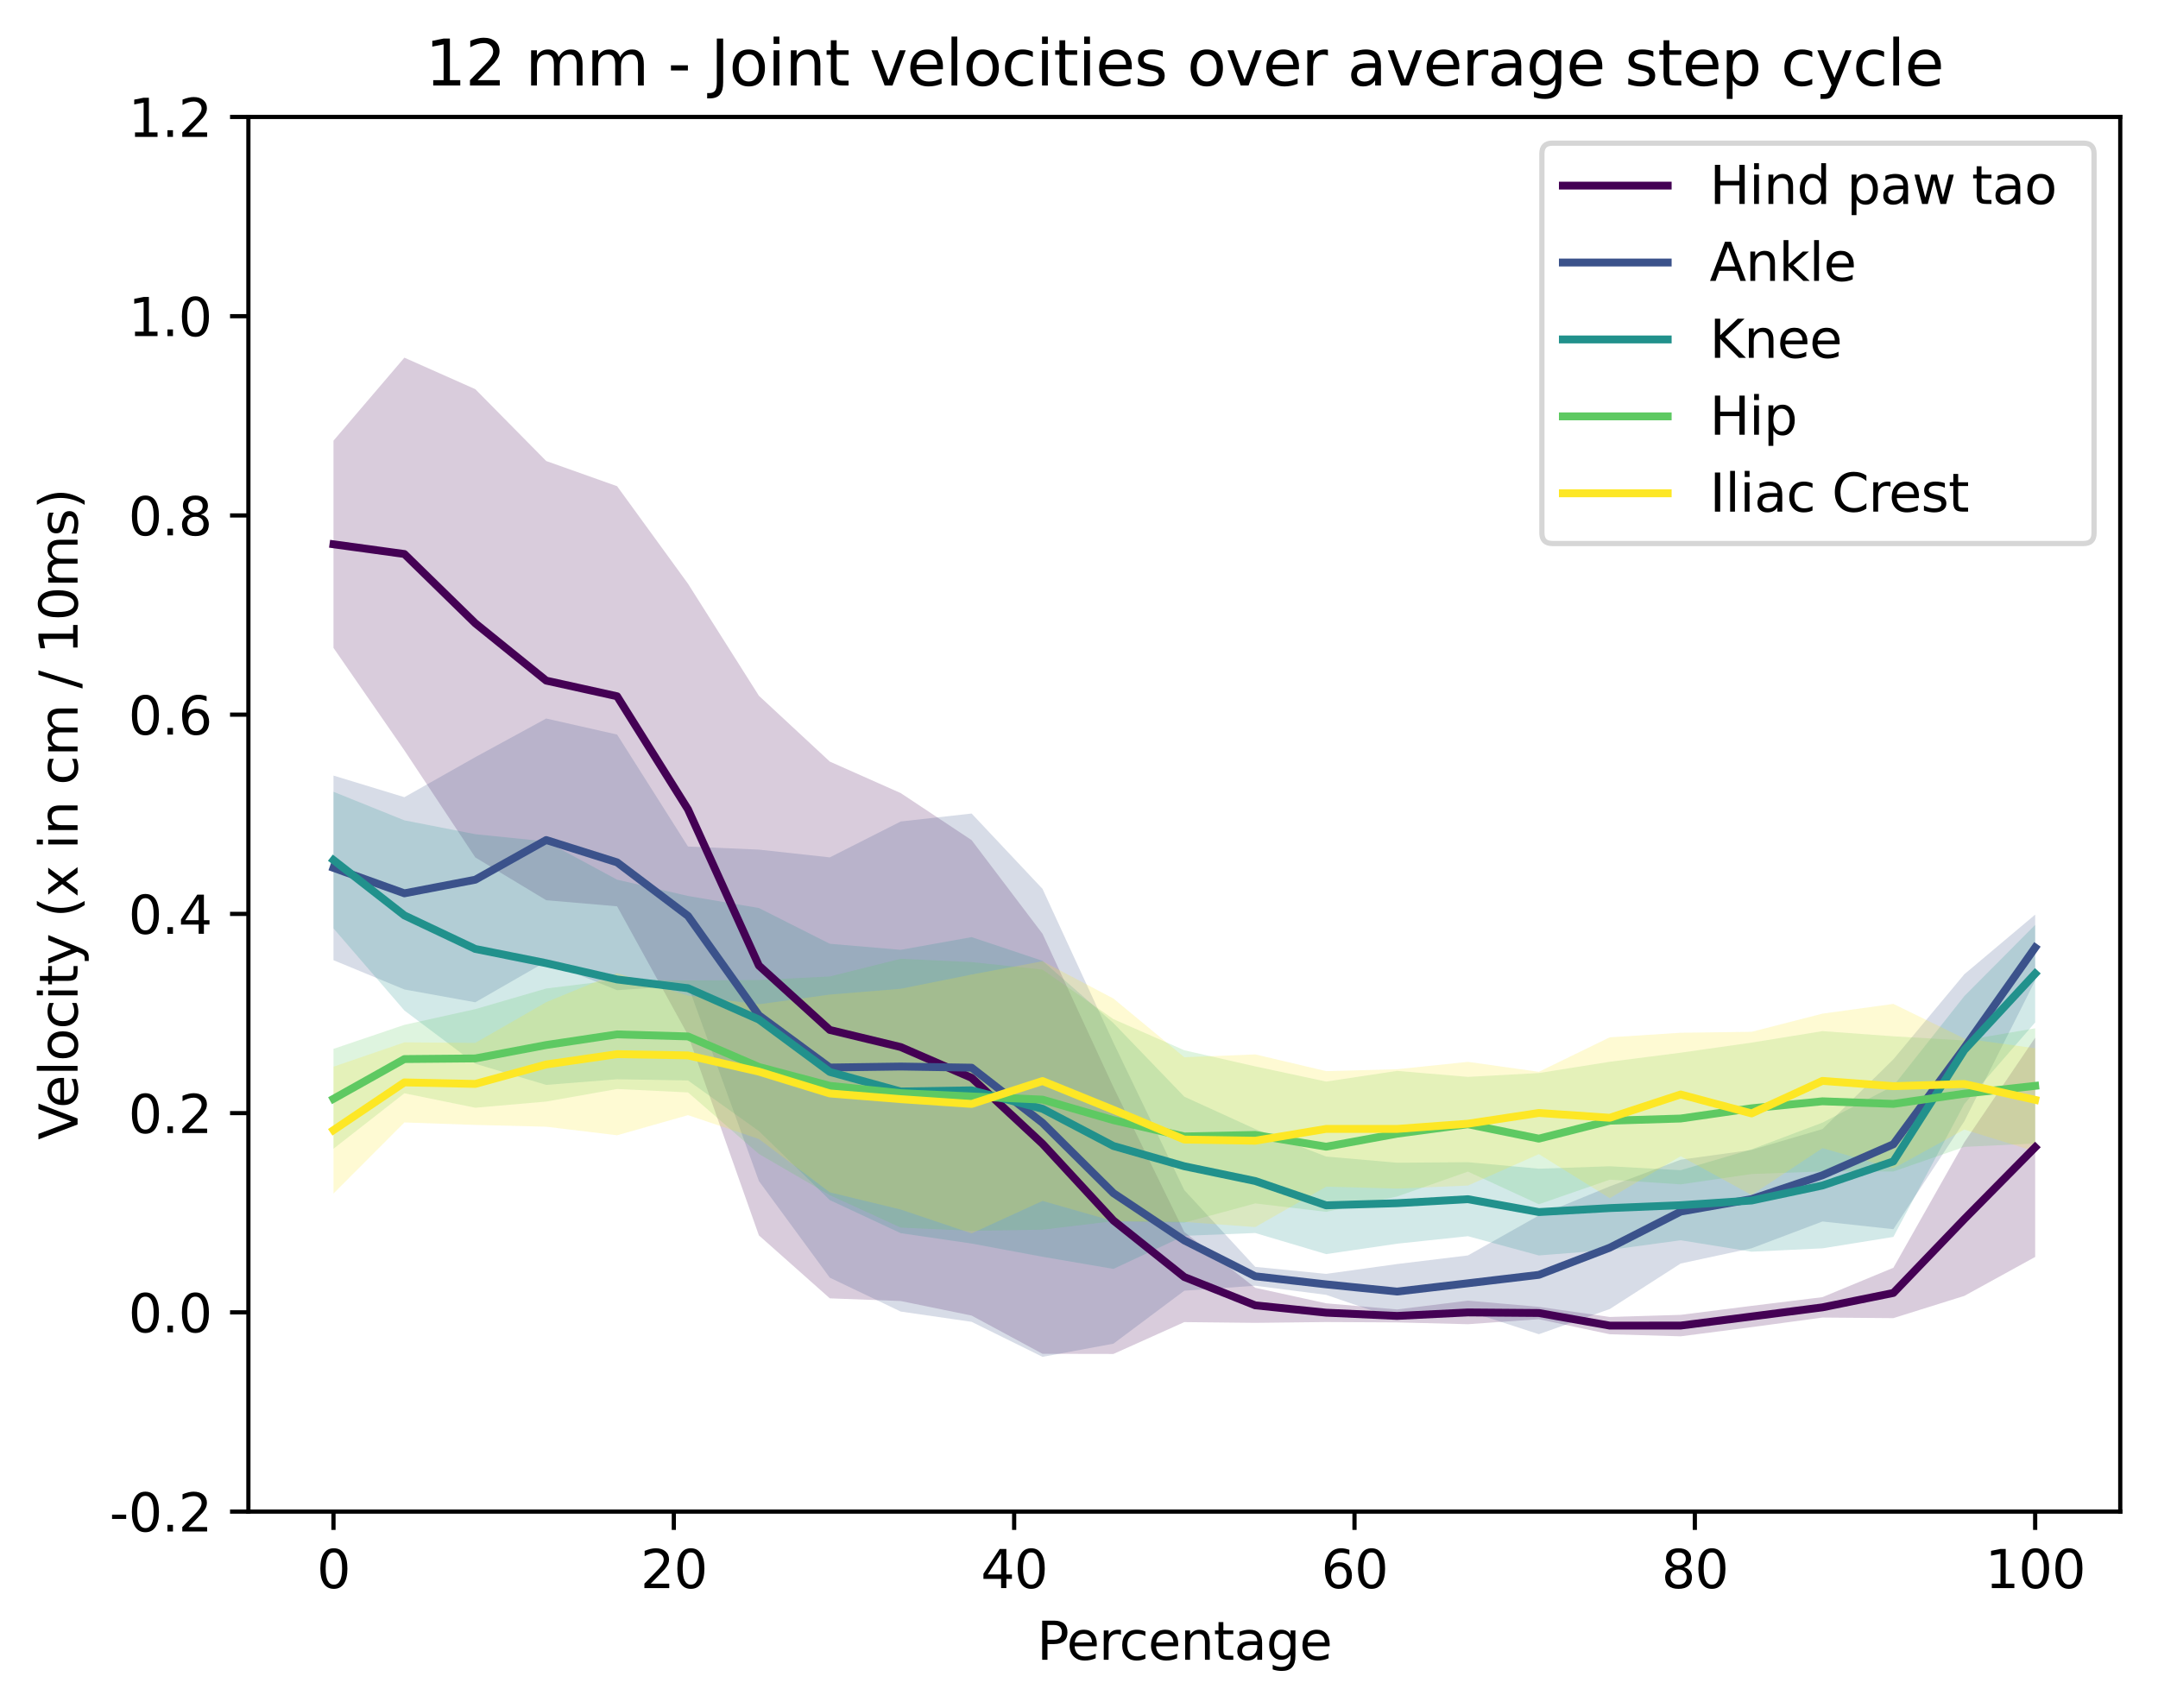 <?xml version="1.0" encoding="utf-8" standalone="no"?>
<!DOCTYPE svg PUBLIC "-//W3C//DTD SVG 1.1//EN"
  "http://www.w3.org/Graphics/SVG/1.1/DTD/svg11.dtd">
<svg xmlns:xlink="http://www.w3.org/1999/xlink" width="411.709pt" height="325.986pt" viewBox="0 0 411.709 325.986" xmlns="http://www.w3.org/2000/svg" version="1.1">
 <defs>
  <style type="text/css">*{stroke-linejoin: round; stroke-linecap: butt}</style>
 </defs>
 <g id="figure_1">
  <g id="patch_1">
   <path d="M 0 325.986 
L 411.709 325.986 
L 411.709 0 
L 0 0 
z
" style="fill: #ffffff"/>
  </g>
  <g id="axes_1">
   <g id="patch_2">
    <path d="M 47.389 288.43 
L 404.509 288.43 
L 404.509 22.318 
L 47.389 22.318 
z
" style="fill: #ffffff"/>
   </g>
   <g id="PolyCollection_1">
    <path d="M 63.622 84.089 
L 63.622 123.621 
L 77.149 143.18 
L 90.676 163.606 
L 104.204 171.773 
L 117.731 172.938 
L 131.258 197.5 
L 144.785 235.729 
L 158.313 247.738 
L 171.84 248.252 
L 185.367 251.027 
L 198.895 258.326 
L 212.422 258.352 
L 225.949 252.274 
L 239.476 252.42 
L 253.004 252.263 
L 266.531 252.332 
L 280.058 252.678 
L 293.585 251.721 
L 307.113 254.594 
L 320.64 254.986 
L 334.167 253.238 
L 347.695 251.408 
L 361.222 251.517 
L 374.749 247.279 
L 388.276 239.841 
L 388.276 197.996 
L 388.276 197.996 
L 374.749 217.981 
L 361.222 241.906 
L 347.695 247.511 
L 334.167 249.177 
L 320.64 250.89 
L 307.113 251.296 
L 293.585 249.357 
L 280.058 248.181 
L 266.531 249.86 
L 253.004 248.689 
L 239.476 245.728 
L 225.949 235.083 
L 212.422 207.432 
L 198.895 178.176 
L 185.367 160.308 
L 171.84 151.331 
L 158.313 145.319 
L 144.785 132.759 
L 131.258 111.384 
L 117.731 92.775 
L 104.204 87.964 
L 90.676 74.256 
L 77.149 68.249 
L 63.622 84.089 
z
" clip-path="url(#pa28a6e495e)" style="fill: #440154; fill-opacity: 0.2"/>
   </g>
   <g id="PolyCollection_2">
    <path d="M 63.622 147.988 
L 63.622 183.216 
L 77.149 188.803 
L 90.676 191.249 
L 104.204 183.477 
L 117.731 188.945 
L 131.258 188.012 
L 144.785 225.36 
L 158.313 243.797 
L 171.84 250.262 
L 185.367 252.224 
L 198.895 258.901 
L 212.422 256.391 
L 225.949 246.28 
L 239.476 245.334 
L 253.004 247.075 
L 266.531 251.702 
L 280.058 250.181 
L 293.585 254.586 
L 307.113 249.781 
L 320.64 241.095 
L 334.167 238.186 
L 347.695 233.076 
L 361.222 234.548 
L 374.749 213.974 
L 388.276 187.101 
L 388.276 174.521 
L 388.276 174.521 
L 374.749 185.909 
L 361.222 202.131 
L 347.695 215.437 
L 334.167 219.421 
L 320.64 221.283 
L 307.113 226.369 
L 293.585 231.929 
L 280.058 239.551 
L 266.531 241.196 
L 253.004 243.073 
L 239.476 241.732 
L 225.949 227.096 
L 212.422 198.95 
L 198.895 169.608 
L 185.367 155.232 
L 171.84 156.751 
L 158.313 163.6 
L 144.785 162.118 
L 131.258 161.528 
L 117.731 140.162 
L 104.204 137.104 
L 90.676 144.476 
L 77.149 152.114 
L 63.622 147.988 
z
" clip-path="url(#pa28a6e495e)" style="fill: #3b528b; fill-opacity: 0.2"/>
   </g>
   <g id="PolyCollection_3">
    <path d="M 63.622 151.082 
L 63.622 177.148 
L 77.149 192.816 
L 90.676 202.973 
L 104.204 207.014 
L 117.731 205.934 
L 131.258 206.165 
L 144.785 215.826 
L 158.313 229 
L 171.84 235.304 
L 185.367 237.288 
L 198.895 239.809 
L 212.422 242.127 
L 225.949 235.813 
L 239.476 235.274 
L 253.004 239.3 
L 266.531 237.314 
L 280.058 235.883 
L 293.585 239.556 
L 307.113 238.498 
L 320.64 236.657 
L 334.167 238.841 
L 347.695 238.199 
L 361.222 236.019 
L 374.749 210.661 
L 388.276 195.095 
L 388.276 176.477 
L 388.276 176.477 
L 374.749 190.081 
L 361.222 207.209 
L 347.695 214.214 
L 334.167 219.312 
L 320.64 223.288 
L 307.113 222.539 
L 293.585 223.005 
L 280.058 221.761 
L 266.531 221.863 
L 253.004 220.685 
L 239.476 215.434 
L 225.949 209.264 
L 212.422 195.212 
L 198.895 183.339 
L 185.367 178.813 
L 171.84 181.239 
L 158.313 180.083 
L 144.785 173.261 
L 131.258 170.961 
L 117.731 167.85 
L 104.204 160.559 
L 90.676 159.176 
L 77.149 156.533 
L 63.622 151.082 
z
" clip-path="url(#pa28a6e495e)" style="fill: #21918c; fill-opacity: 0.2"/>
   </g>
   <g id="PolyCollection_4">
    <path d="M 63.622 200.136 
L 63.622 219.195 
L 77.149 208.613 
L 90.676 211.371 
L 104.204 210.191 
L 117.731 207.795 
L 131.258 208.448 
L 144.785 220.191 
L 158.313 228.053 
L 171.84 234.243 
L 185.367 234.857 
L 198.895 234.641 
L 212.422 233.017 
L 225.949 233.291 
L 239.476 229.63 
L 253.004 231.233 
L 266.531 228.312 
L 280.058 223.558 
L 293.585 229.788 
L 307.113 225.098 
L 320.64 225.996 
L 334.167 224.021 
L 347.695 223.529 
L 361.222 223.537 
L 374.749 218.843 
L 388.276 218.179 
L 388.276 196.21 
L 388.276 196.21 
L 374.749 198.532 
L 361.222 197.74 
L 347.695 196.754 
L 334.167 198.942 
L 320.64 200.867 
L 307.113 202.598 
L 293.585 204.749 
L 280.058 205.484 
L 266.531 204.339 
L 253.004 206.379 
L 239.476 203.482 
L 225.949 200.406 
L 212.422 194.463 
L 198.895 185.009 
L 185.367 183.58 
L 171.84 182.95 
L 158.313 186.324 
L 144.785 186.994 
L 131.258 187.084 
L 117.731 186.951 
L 104.204 188.618 
L 90.676 192.556 
L 77.149 195.554 
L 63.622 200.136 
z
" clip-path="url(#pa28a6e495e)" style="fill: #5ec962; fill-opacity: 0.2"/>
   </g>
   <g id="PolyCollection_5">
    <path d="M 63.622 203.541 
L 63.622 227.743 
L 77.149 214.179 
L 90.676 214.65 
L 104.204 214.993 
L 117.731 216.627 
L 131.258 212.786 
L 144.785 217.332 
L 158.313 227.511 
L 171.84 230.794 
L 185.367 235.344 
L 198.895 229.148 
L 212.422 233.016 
L 225.949 233.16 
L 239.476 234.141 
L 253.004 226.437 
L 266.531 226.797 
L 280.058 226.218 
L 293.585 220.221 
L 307.113 228.637 
L 320.64 220.617 
L 334.167 228.027 
L 347.695 219.079 
L 361.222 222.949 
L 374.749 215.531 
L 388.276 219.709 
L 388.276 200.023 
L 388.276 200.023 
L 374.749 198.156 
L 361.222 191.558 
L 347.695 193.414 
L 334.167 196.883 
L 320.64 197.063 
L 307.113 197.932 
L 293.585 204.515 
L 280.058 202.616 
L 266.531 204.023 
L 253.004 204.382 
L 239.476 201.192 
L 225.949 201.735 
L 212.422 190.535 
L 198.895 183.415 
L 185.367 185.952 
L 171.84 188.67 
L 158.313 189.78 
L 144.785 191.634 
L 131.258 189.984 
L 117.731 185.669 
L 104.204 191.228 
L 90.676 199 
L 77.149 198.896 
L 63.622 203.541 
z
" clip-path="url(#pa28a6e495e)" style="fill: #fde725; fill-opacity: 0.2"/>
   </g>
   <g id="matplotlib.axis_1">
    <g id="xtick_1">
     <g id="line2d_1">
      <defs>
       <path id="mfeb84e5a13" d="M 0 0 
L 0 3.5 
" style="stroke: #000000; stroke-width: 0.8"/>
      </defs>
      <g>
       <use xlink:href="#mfeb84e5a13" x="63.622" y="288.43" style="stroke: #000000; stroke-width: 0.8"/>
      </g>
     </g>
     <g id="text_1">
      <!-- 0 -->
      <g transform="translate(60.441 303.029) scale(0.1 -0.1)">
       <defs>
        <path id="DejaVuSans-30" d="M 2034 4250 
Q 1547 4250 1301 3770 
Q 1056 3291 1056 2328 
Q 1056 1369 1301 889 
Q 1547 409 2034 409 
Q 2525 409 2770 889 
Q 3016 1369 3016 2328 
Q 3016 3291 2770 3770 
Q 2525 4250 2034 4250 
z
M 2034 4750 
Q 2819 4750 3233 4129 
Q 3647 3509 3647 2328 
Q 3647 1150 3233 529 
Q 2819 -91 2034 -91 
Q 1250 -91 836 529 
Q 422 1150 422 2328 
Q 422 3509 836 4129 
Q 1250 4750 2034 4750 
z
" transform="scale(0.016)"/>
       </defs>
       <use xlink:href="#DejaVuSans-30"/>
      </g>
     </g>
    </g>
    <g id="xtick_2">
     <g id="line2d_2">
      <g>
       <use xlink:href="#mfeb84e5a13" x="128.553" y="288.43" style="stroke: #000000; stroke-width: 0.8"/>
      </g>
     </g>
     <g id="text_2">
      <!-- 20 -->
      <g transform="translate(122.19 303.029) scale(0.1 -0.1)">
       <defs>
        <path id="DejaVuSans-32" d="M 1228 531 
L 3431 531 
L 3431 0 
L 469 0 
L 469 531 
Q 828 903 1448 1529 
Q 2069 2156 2228 2338 
Q 2531 2678 2651 2914 
Q 2772 3150 2772 3378 
Q 2772 3750 2511 3984 
Q 2250 4219 1831 4219 
Q 1534 4219 1204 4116 
Q 875 4013 500 3803 
L 500 4441 
Q 881 4594 1212 4672 
Q 1544 4750 1819 4750 
Q 2544 4750 2975 4387 
Q 3406 4025 3406 3419 
Q 3406 3131 3298 2873 
Q 3191 2616 2906 2266 
Q 2828 2175 2409 1742 
Q 1991 1309 1228 531 
z
" transform="scale(0.016)"/>
       </defs>
       <use xlink:href="#DejaVuSans-32"/>
       <use xlink:href="#DejaVuSans-30" x="63.623"/>
      </g>
     </g>
    </g>
    <g id="xtick_3">
     <g id="line2d_3">
      <g>
       <use xlink:href="#mfeb84e5a13" x="193.484" y="288.43" style="stroke: #000000; stroke-width: 0.8"/>
      </g>
     </g>
     <g id="text_3">
      <!-- 40 -->
      <g transform="translate(187.121 303.029) scale(0.1 -0.1)">
       <defs>
        <path id="DejaVuSans-34" d="M 2419 4116 
L 825 1625 
L 2419 1625 
L 2419 4116 
z
M 2253 4666 
L 3047 4666 
L 3047 1625 
L 3713 1625 
L 3713 1100 
L 3047 1100 
L 3047 0 
L 2419 0 
L 2419 1100 
L 313 1100 
L 313 1709 
L 2253 4666 
z
" transform="scale(0.016)"/>
       </defs>
       <use xlink:href="#DejaVuSans-34"/>
       <use xlink:href="#DejaVuSans-30" x="63.623"/>
      </g>
     </g>
    </g>
    <g id="xtick_4">
     <g id="line2d_4">
      <g>
       <use xlink:href="#mfeb84e5a13" x="258.415" y="288.43" style="stroke: #000000; stroke-width: 0.8"/>
      </g>
     </g>
     <g id="text_4">
      <!-- 60 -->
      <g transform="translate(252.052 303.029) scale(0.1 -0.1)">
       <defs>
        <path id="DejaVuSans-36" d="M 2113 2584 
Q 1688 2584 1439 2293 
Q 1191 2003 1191 1497 
Q 1191 994 1439 701 
Q 1688 409 2113 409 
Q 2538 409 2786 701 
Q 3034 994 3034 1497 
Q 3034 2003 2786 2293 
Q 2538 2584 2113 2584 
z
M 3366 4563 
L 3366 3988 
Q 3128 4100 2886 4159 
Q 2644 4219 2406 4219 
Q 1781 4219 1451 3797 
Q 1122 3375 1075 2522 
Q 1259 2794 1537 2939 
Q 1816 3084 2150 3084 
Q 2853 3084 3261 2657 
Q 3669 2231 3669 1497 
Q 3669 778 3244 343 
Q 2819 -91 2113 -91 
Q 1303 -91 875 529 
Q 447 1150 447 2328 
Q 447 3434 972 4092 
Q 1497 4750 2381 4750 
Q 2619 4750 2861 4703 
Q 3103 4656 3366 4563 
z
" transform="scale(0.016)"/>
       </defs>
       <use xlink:href="#DejaVuSans-36"/>
       <use xlink:href="#DejaVuSans-30" x="63.623"/>
      </g>
     </g>
    </g>
    <g id="xtick_5">
     <g id="line2d_5">
      <g>
       <use xlink:href="#mfeb84e5a13" x="323.345" y="288.43" style="stroke: #000000; stroke-width: 0.8"/>
      </g>
     </g>
     <g id="text_5">
      <!-- 80 -->
      <g transform="translate(316.983 303.029) scale(0.1 -0.1)">
       <defs>
        <path id="DejaVuSans-38" d="M 2034 2216 
Q 1584 2216 1326 1975 
Q 1069 1734 1069 1313 
Q 1069 891 1326 650 
Q 1584 409 2034 409 
Q 2484 409 2743 651 
Q 3003 894 3003 1313 
Q 3003 1734 2745 1975 
Q 2488 2216 2034 2216 
z
M 1403 2484 
Q 997 2584 770 2862 
Q 544 3141 544 3541 
Q 544 4100 942 4425 
Q 1341 4750 2034 4750 
Q 2731 4750 3128 4425 
Q 3525 4100 3525 3541 
Q 3525 3141 3298 2862 
Q 3072 2584 2669 2484 
Q 3125 2378 3379 2068 
Q 3634 1759 3634 1313 
Q 3634 634 3220 271 
Q 2806 -91 2034 -91 
Q 1263 -91 848 271 
Q 434 634 434 1313 
Q 434 1759 690 2068 
Q 947 2378 1403 2484 
z
M 1172 3481 
Q 1172 3119 1398 2916 
Q 1625 2713 2034 2713 
Q 2441 2713 2670 2916 
Q 2900 3119 2900 3481 
Q 2900 3844 2670 4047 
Q 2441 4250 2034 4250 
Q 1625 4250 1398 4047 
Q 1172 3844 1172 3481 
z
" transform="scale(0.016)"/>
       </defs>
       <use xlink:href="#DejaVuSans-38"/>
       <use xlink:href="#DejaVuSans-30" x="63.623"/>
      </g>
     </g>
    </g>
    <g id="xtick_6">
     <g id="line2d_6">
      <g>
       <use xlink:href="#mfeb84e5a13" x="388.276" y="288.43" style="stroke: #000000; stroke-width: 0.8"/>
      </g>
     </g>
     <g id="text_6">
      <!-- 100 -->
      <g transform="translate(378.733 303.029) scale(0.1 -0.1)">
       <defs>
        <path id="DejaVuSans-31" d="M 794 531 
L 1825 531 
L 1825 4091 
L 703 3866 
L 703 4441 
L 1819 4666 
L 2450 4666 
L 2450 531 
L 3481 531 
L 3481 0 
L 794 0 
L 794 531 
z
" transform="scale(0.016)"/>
       </defs>
       <use xlink:href="#DejaVuSans-31"/>
       <use xlink:href="#DejaVuSans-30" x="63.623"/>
       <use xlink:href="#DejaVuSans-30" x="127.246"/>
      </g>
     </g>
    </g>
    <g id="text_7">
     <!-- Percentage -->
     <g transform="translate(197.826 316.707) scale(0.1 -0.1)">
      <defs>
       <path id="DejaVuSans-50" d="M 1259 4147 
L 1259 2394 
L 2053 2394 
Q 2494 2394 2734 2622 
Q 2975 2850 2975 3272 
Q 2975 3691 2734 3919 
Q 2494 4147 2053 4147 
L 1259 4147 
z
M 628 4666 
L 2053 4666 
Q 2838 4666 3239 4311 
Q 3641 3956 3641 3272 
Q 3641 2581 3239 2228 
Q 2838 1875 2053 1875 
L 1259 1875 
L 1259 0 
L 628 0 
L 628 4666 
z
" transform="scale(0.016)"/>
       <path id="DejaVuSans-65" d="M 3597 1894 
L 3597 1613 
L 953 1613 
Q 991 1019 1311 708 
Q 1631 397 2203 397 
Q 2534 397 2845 478 
Q 3156 559 3463 722 
L 3463 178 
Q 3153 47 2828 -22 
Q 2503 -91 2169 -91 
Q 1331 -91 842 396 
Q 353 884 353 1716 
Q 353 2575 817 3079 
Q 1281 3584 2069 3584 
Q 2775 3584 3186 3129 
Q 3597 2675 3597 1894 
z
M 3022 2063 
Q 3016 2534 2758 2815 
Q 2500 3097 2075 3097 
Q 1594 3097 1305 2825 
Q 1016 2553 972 2059 
L 3022 2063 
z
" transform="scale(0.016)"/>
       <path id="DejaVuSans-72" d="M 2631 2963 
Q 2534 3019 2420 3045 
Q 2306 3072 2169 3072 
Q 1681 3072 1420 2755 
Q 1159 2438 1159 1844 
L 1159 0 
L 581 0 
L 581 3500 
L 1159 3500 
L 1159 2956 
Q 1341 3275 1631 3429 
Q 1922 3584 2338 3584 
Q 2397 3584 2469 3576 
Q 2541 3569 2628 3553 
L 2631 2963 
z
" transform="scale(0.016)"/>
       <path id="DejaVuSans-63" d="M 3122 3366 
L 3122 2828 
Q 2878 2963 2633 3030 
Q 2388 3097 2138 3097 
Q 1578 3097 1268 2742 
Q 959 2388 959 1747 
Q 959 1106 1268 751 
Q 1578 397 2138 397 
Q 2388 397 2633 464 
Q 2878 531 3122 666 
L 3122 134 
Q 2881 22 2623 -34 
Q 2366 -91 2075 -91 
Q 1284 -91 818 406 
Q 353 903 353 1747 
Q 353 2603 823 3093 
Q 1294 3584 2113 3584 
Q 2378 3584 2631 3529 
Q 2884 3475 3122 3366 
z
" transform="scale(0.016)"/>
       <path id="DejaVuSans-6e" d="M 3513 2113 
L 3513 0 
L 2938 0 
L 2938 2094 
Q 2938 2591 2744 2837 
Q 2550 3084 2163 3084 
Q 1697 3084 1428 2787 
Q 1159 2491 1159 1978 
L 1159 0 
L 581 0 
L 581 3500 
L 1159 3500 
L 1159 2956 
Q 1366 3272 1645 3428 
Q 1925 3584 2291 3584 
Q 2894 3584 3203 3211 
Q 3513 2838 3513 2113 
z
" transform="scale(0.016)"/>
       <path id="DejaVuSans-74" d="M 1172 4494 
L 1172 3500 
L 2356 3500 
L 2356 3053 
L 1172 3053 
L 1172 1153 
Q 1172 725 1289 603 
Q 1406 481 1766 481 
L 2356 481 
L 2356 0 
L 1766 0 
Q 1100 0 847 248 
Q 594 497 594 1153 
L 594 3053 
L 172 3053 
L 172 3500 
L 594 3500 
L 594 4494 
L 1172 4494 
z
" transform="scale(0.016)"/>
       <path id="DejaVuSans-61" d="M 2194 1759 
Q 1497 1759 1228 1600 
Q 959 1441 959 1056 
Q 959 750 1161 570 
Q 1363 391 1709 391 
Q 2188 391 2477 730 
Q 2766 1069 2766 1631 
L 2766 1759 
L 2194 1759 
z
M 3341 1997 
L 3341 0 
L 2766 0 
L 2766 531 
Q 2569 213 2275 61 
Q 1981 -91 1556 -91 
Q 1019 -91 701 211 
Q 384 513 384 1019 
Q 384 1609 779 1909 
Q 1175 2209 1959 2209 
L 2766 2209 
L 2766 2266 
Q 2766 2663 2505 2880 
Q 2244 3097 1772 3097 
Q 1472 3097 1187 3025 
Q 903 2953 641 2809 
L 641 3341 
Q 956 3463 1253 3523 
Q 1550 3584 1831 3584 
Q 2591 3584 2966 3190 
Q 3341 2797 3341 1997 
z
" transform="scale(0.016)"/>
       <path id="DejaVuSans-67" d="M 2906 1791 
Q 2906 2416 2648 2759 
Q 2391 3103 1925 3103 
Q 1463 3103 1205 2759 
Q 947 2416 947 1791 
Q 947 1169 1205 825 
Q 1463 481 1925 481 
Q 2391 481 2648 825 
Q 2906 1169 2906 1791 
z
M 3481 434 
Q 3481 -459 3084 -895 
Q 2688 -1331 1869 -1331 
Q 1566 -1331 1297 -1286 
Q 1028 -1241 775 -1147 
L 775 -588 
Q 1028 -725 1275 -790 
Q 1522 -856 1778 -856 
Q 2344 -856 2625 -561 
Q 2906 -266 2906 331 
L 2906 616 
Q 2728 306 2450 153 
Q 2172 0 1784 0 
Q 1141 0 747 490 
Q 353 981 353 1791 
Q 353 2603 747 3093 
Q 1141 3584 1784 3584 
Q 2172 3584 2450 3431 
Q 2728 3278 2906 2969 
L 2906 3500 
L 3481 3500 
L 3481 434 
z
" transform="scale(0.016)"/>
      </defs>
      <use xlink:href="#DejaVuSans-50"/>
      <use xlink:href="#DejaVuSans-65" x="56.678"/>
      <use xlink:href="#DejaVuSans-72" x="118.201"/>
      <use xlink:href="#DejaVuSans-63" x="157.064"/>
      <use xlink:href="#DejaVuSans-65" x="212.045"/>
      <use xlink:href="#DejaVuSans-6e" x="273.568"/>
      <use xlink:href="#DejaVuSans-74" x="336.947"/>
      <use xlink:href="#DejaVuSans-61" x="376.156"/>
      <use xlink:href="#DejaVuSans-67" x="437.436"/>
      <use xlink:href="#DejaVuSans-65" x="500.912"/>
     </g>
    </g>
   </g>
   <g id="matplotlib.axis_2">
    <g id="ytick_1">
     <g id="line2d_7">
      <defs>
       <path id="me18f46cf58" d="M 0 0 
L -3.5 0 
" style="stroke: #000000; stroke-width: 0.8"/>
      </defs>
      <g>
       <use xlink:href="#me18f46cf58" x="47.389" y="288.43" style="stroke: #000000; stroke-width: 0.8"/>
      </g>
     </g>
     <g id="text_8">
      <!-- -0.2 -->
      <g transform="translate(20.878 292.229) scale(0.1 -0.1)">
       <defs>
        <path id="DejaVuSans-2d" d="M 313 2009 
L 1997 2009 
L 1997 1497 
L 313 1497 
L 313 2009 
z
" transform="scale(0.016)"/>
        <path id="DejaVuSans-2e" d="M 684 794 
L 1344 794 
L 1344 0 
L 684 0 
L 684 794 
z
" transform="scale(0.016)"/>
       </defs>
       <use xlink:href="#DejaVuSans-2d"/>
       <use xlink:href="#DejaVuSans-30" x="36.084"/>
       <use xlink:href="#DejaVuSans-2e" x="99.707"/>
       <use xlink:href="#DejaVuSans-32" x="131.494"/>
      </g>
     </g>
    </g>
    <g id="ytick_2">
     <g id="line2d_8">
      <g>
       <use xlink:href="#me18f46cf58" x="47.389" y="250.414" style="stroke: #000000; stroke-width: 0.8"/>
      </g>
     </g>
     <g id="text_9">
      <!-- 0.0 -->
      <g transform="translate(24.486 254.213) scale(0.1 -0.1)">
       <use xlink:href="#DejaVuSans-30"/>
       <use xlink:href="#DejaVuSans-2e" x="63.623"/>
       <use xlink:href="#DejaVuSans-30" x="95.41"/>
      </g>
     </g>
    </g>
    <g id="ytick_3">
     <g id="line2d_9">
      <g>
       <use xlink:href="#me18f46cf58" x="47.389" y="212.398" style="stroke: #000000; stroke-width: 0.8"/>
      </g>
     </g>
     <g id="text_10">
      <!-- 0.2 -->
      <g transform="translate(24.486 216.197) scale(0.1 -0.1)">
       <use xlink:href="#DejaVuSans-30"/>
       <use xlink:href="#DejaVuSans-2e" x="63.623"/>
       <use xlink:href="#DejaVuSans-32" x="95.41"/>
      </g>
     </g>
    </g>
    <g id="ytick_4">
     <g id="line2d_10">
      <g>
       <use xlink:href="#me18f46cf58" x="47.389" y="174.382" style="stroke: #000000; stroke-width: 0.8"/>
      </g>
     </g>
     <g id="text_11">
      <!-- 0.4 -->
      <g transform="translate(24.486 178.181) scale(0.1 -0.1)">
       <use xlink:href="#DejaVuSans-30"/>
       <use xlink:href="#DejaVuSans-2e" x="63.623"/>
       <use xlink:href="#DejaVuSans-34" x="95.41"/>
      </g>
     </g>
    </g>
    <g id="ytick_5">
     <g id="line2d_11">
      <g>
       <use xlink:href="#me18f46cf58" x="47.389" y="136.366" style="stroke: #000000; stroke-width: 0.8"/>
      </g>
     </g>
     <g id="text_12">
      <!-- 0.6 -->
      <g transform="translate(24.486 140.165) scale(0.1 -0.1)">
       <use xlink:href="#DejaVuSans-30"/>
       <use xlink:href="#DejaVuSans-2e" x="63.623"/>
       <use xlink:href="#DejaVuSans-36" x="95.41"/>
      </g>
     </g>
    </g>
    <g id="ytick_6">
     <g id="line2d_12">
      <g>
       <use xlink:href="#me18f46cf58" x="47.389" y="98.35" style="stroke: #000000; stroke-width: 0.8"/>
      </g>
     </g>
     <g id="text_13">
      <!-- 0.8 -->
      <g transform="translate(24.486 102.149) scale(0.1 -0.1)">
       <use xlink:href="#DejaVuSans-30"/>
       <use xlink:href="#DejaVuSans-2e" x="63.623"/>
       <use xlink:href="#DejaVuSans-38" x="95.41"/>
      </g>
     </g>
    </g>
    <g id="ytick_7">
     <g id="line2d_13">
      <g>
       <use xlink:href="#me18f46cf58" x="47.389" y="60.334" style="stroke: #000000; stroke-width: 0.8"/>
      </g>
     </g>
     <g id="text_14">
      <!-- 1.0 -->
      <g transform="translate(24.486 64.133) scale(0.1 -0.1)">
       <use xlink:href="#DejaVuSans-31"/>
       <use xlink:href="#DejaVuSans-2e" x="63.623"/>
       <use xlink:href="#DejaVuSans-30" x="95.41"/>
      </g>
     </g>
    </g>
    <g id="ytick_8">
     <g id="line2d_14">
      <g>
       <use xlink:href="#me18f46cf58" x="47.389" y="22.318" style="stroke: #000000; stroke-width: 0.8"/>
      </g>
     </g>
     <g id="text_15">
      <!-- 1.2 -->
      <g transform="translate(24.486 26.117) scale(0.1 -0.1)">
       <use xlink:href="#DejaVuSans-31"/>
       <use xlink:href="#DejaVuSans-2e" x="63.623"/>
       <use xlink:href="#DejaVuSans-32" x="95.41"/>
      </g>
     </g>
    </g>
    <g id="text_16">
     <!-- Velocity (x in cm / 10ms) -->
     <g transform="translate(14.798 217.495) rotate(-90) scale(0.1 -0.1)">
      <defs>
       <path id="DejaVuSans-56" d="M 1831 0 
L 50 4666 
L 709 4666 
L 2188 738 
L 3669 4666 
L 4325 4666 
L 2547 0 
L 1831 0 
z
" transform="scale(0.016)"/>
       <path id="DejaVuSans-6c" d="M 603 4863 
L 1178 4863 
L 1178 0 
L 603 0 
L 603 4863 
z
" transform="scale(0.016)"/>
       <path id="DejaVuSans-6f" d="M 1959 3097 
Q 1497 3097 1228 2736 
Q 959 2375 959 1747 
Q 959 1119 1226 758 
Q 1494 397 1959 397 
Q 2419 397 2687 759 
Q 2956 1122 2956 1747 
Q 2956 2369 2687 2733 
Q 2419 3097 1959 3097 
z
M 1959 3584 
Q 2709 3584 3137 3096 
Q 3566 2609 3566 1747 
Q 3566 888 3137 398 
Q 2709 -91 1959 -91 
Q 1206 -91 779 398 
Q 353 888 353 1747 
Q 353 2609 779 3096 
Q 1206 3584 1959 3584 
z
" transform="scale(0.016)"/>
       <path id="DejaVuSans-69" d="M 603 3500 
L 1178 3500 
L 1178 0 
L 603 0 
L 603 3500 
z
M 603 4863 
L 1178 4863 
L 1178 4134 
L 603 4134 
L 603 4863 
z
" transform="scale(0.016)"/>
       <path id="DejaVuSans-79" d="M 2059 -325 
Q 1816 -950 1584 -1140 
Q 1353 -1331 966 -1331 
L 506 -1331 
L 506 -850 
L 844 -850 
Q 1081 -850 1212 -737 
Q 1344 -625 1503 -206 
L 1606 56 
L 191 3500 
L 800 3500 
L 1894 763 
L 2988 3500 
L 3597 3500 
L 2059 -325 
z
" transform="scale(0.016)"/>
       <path id="DejaVuSans-20" transform="scale(0.016)"/>
       <path id="DejaVuSans-28" d="M 1984 4856 
Q 1566 4138 1362 3434 
Q 1159 2731 1159 2009 
Q 1159 1288 1364 580 
Q 1569 -128 1984 -844 
L 1484 -844 
Q 1016 -109 783 600 
Q 550 1309 550 2009 
Q 550 2706 781 3412 
Q 1013 4119 1484 4856 
L 1984 4856 
z
" transform="scale(0.016)"/>
       <path id="DejaVuSans-78" d="M 3513 3500 
L 2247 1797 
L 3578 0 
L 2900 0 
L 1881 1375 
L 863 0 
L 184 0 
L 1544 1831 
L 300 3500 
L 978 3500 
L 1906 2253 
L 2834 3500 
L 3513 3500 
z
" transform="scale(0.016)"/>
       <path id="DejaVuSans-6d" d="M 3328 2828 
Q 3544 3216 3844 3400 
Q 4144 3584 4550 3584 
Q 5097 3584 5394 3201 
Q 5691 2819 5691 2113 
L 5691 0 
L 5113 0 
L 5113 2094 
Q 5113 2597 4934 2840 
Q 4756 3084 4391 3084 
Q 3944 3084 3684 2787 
Q 3425 2491 3425 1978 
L 3425 0 
L 2847 0 
L 2847 2094 
Q 2847 2600 2669 2842 
Q 2491 3084 2119 3084 
Q 1678 3084 1418 2786 
Q 1159 2488 1159 1978 
L 1159 0 
L 581 0 
L 581 3500 
L 1159 3500 
L 1159 2956 
Q 1356 3278 1631 3431 
Q 1906 3584 2284 3584 
Q 2666 3584 2933 3390 
Q 3200 3197 3328 2828 
z
" transform="scale(0.016)"/>
       <path id="DejaVuSans-2f" d="M 1625 4666 
L 2156 4666 
L 531 -594 
L 0 -594 
L 1625 4666 
z
" transform="scale(0.016)"/>
       <path id="DejaVuSans-73" d="M 2834 3397 
L 2834 2853 
Q 2591 2978 2328 3040 
Q 2066 3103 1784 3103 
Q 1356 3103 1142 2972 
Q 928 2841 928 2578 
Q 928 2378 1081 2264 
Q 1234 2150 1697 2047 
L 1894 2003 
Q 2506 1872 2764 1633 
Q 3022 1394 3022 966 
Q 3022 478 2636 193 
Q 2250 -91 1575 -91 
Q 1294 -91 989 -36 
Q 684 19 347 128 
L 347 722 
Q 666 556 975 473 
Q 1284 391 1588 391 
Q 1994 391 2212 530 
Q 2431 669 2431 922 
Q 2431 1156 2273 1281 
Q 2116 1406 1581 1522 
L 1381 1569 
Q 847 1681 609 1914 
Q 372 2147 372 2553 
Q 372 3047 722 3315 
Q 1072 3584 1716 3584 
Q 2034 3584 2315 3537 
Q 2597 3491 2834 3397 
z
" transform="scale(0.016)"/>
       <path id="DejaVuSans-29" d="M 513 4856 
L 1013 4856 
Q 1481 4119 1714 3412 
Q 1947 2706 1947 2009 
Q 1947 1309 1714 600 
Q 1481 -109 1013 -844 
L 513 -844 
Q 928 -128 1133 580 
Q 1338 1288 1338 2009 
Q 1338 2731 1133 3434 
Q 928 4138 513 4856 
z
" transform="scale(0.016)"/>
      </defs>
      <use xlink:href="#DejaVuSans-56"/>
      <use xlink:href="#DejaVuSans-65" x="60.658"/>
      <use xlink:href="#DejaVuSans-6c" x="122.182"/>
      <use xlink:href="#DejaVuSans-6f" x="149.965"/>
      <use xlink:href="#DejaVuSans-63" x="211.146"/>
      <use xlink:href="#DejaVuSans-69" x="266.127"/>
      <use xlink:href="#DejaVuSans-74" x="293.91"/>
      <use xlink:href="#DejaVuSans-79" x="333.119"/>
      <use xlink:href="#DejaVuSans-20" x="392.299"/>
      <use xlink:href="#DejaVuSans-28" x="424.086"/>
      <use xlink:href="#DejaVuSans-78" x="463.1"/>
      <use xlink:href="#DejaVuSans-20" x="522.279"/>
      <use xlink:href="#DejaVuSans-69" x="554.066"/>
      <use xlink:href="#DejaVuSans-6e" x="581.85"/>
      <use xlink:href="#DejaVuSans-20" x="645.229"/>
      <use xlink:href="#DejaVuSans-63" x="677.016"/>
      <use xlink:href="#DejaVuSans-6d" x="731.996"/>
      <use xlink:href="#DejaVuSans-20" x="829.408"/>
      <use xlink:href="#DejaVuSans-2f" x="861.195"/>
      <use xlink:href="#DejaVuSans-20" x="894.887"/>
      <use xlink:href="#DejaVuSans-31" x="926.674"/>
      <use xlink:href="#DejaVuSans-30" x="990.297"/>
      <use xlink:href="#DejaVuSans-6d" x="1053.92"/>
      <use xlink:href="#DejaVuSans-73" x="1151.332"/>
      <use xlink:href="#DejaVuSans-29" x="1203.432"/>
     </g>
    </g>
   </g>
   <g id="line2d_15">
    <path d="M 63.622 103.855 
L 77.149 105.714 
L 90.676 118.931 
L 104.204 129.869 
L 117.731 132.856 
L 131.258 154.442 
L 144.785 184.244 
L 158.313 196.528 
L 171.84 199.791 
L 185.367 205.667 
L 198.895 218.251 
L 212.422 232.892 
L 225.949 243.678 
L 239.476 249.074 
L 253.004 250.476 
L 266.531 251.096 
L 280.058 250.429 
L 293.585 250.539 
L 307.113 252.945 
L 320.64 252.938 
L 334.167 251.208 
L 347.695 249.46 
L 361.222 246.712 
L 374.749 232.63 
L 388.276 218.918 
" clip-path="url(#pa28a6e495e)" style="fill: none; stroke: #440154; stroke-width: 1.5; stroke-linecap: square"/>
   </g>
   <g id="line2d_16">
    <path d="M 63.622 165.602 
L 77.149 170.458 
L 90.676 167.862 
L 104.204 160.29 
L 117.731 164.553 
L 131.258 174.77 
L 144.785 193.739 
L 158.313 203.698 
L 171.84 203.507 
L 185.367 203.728 
L 198.895 214.254 
L 212.422 227.671 
L 225.949 236.688 
L 239.476 243.533 
L 253.004 245.074 
L 266.531 246.449 
L 280.058 244.866 
L 293.585 243.258 
L 307.113 238.075 
L 320.64 231.189 
L 334.167 228.804 
L 347.695 224.257 
L 361.222 218.34 
L 374.749 199.942 
L 388.276 180.811 
" clip-path="url(#pa28a6e495e)" style="fill: none; stroke: #3b528b; stroke-width: 1.5; stroke-linecap: square"/>
   </g>
   <g id="line2d_17">
    <path d="M 63.622 164.115 
L 77.149 174.674 
L 90.676 181.074 
L 104.204 183.786 
L 117.731 186.892 
L 131.258 188.563 
L 144.785 194.543 
L 158.313 204.541 
L 171.84 208.271 
L 185.367 208.051 
L 198.895 211.574 
L 212.422 218.67 
L 225.949 222.538 
L 239.476 225.354 
L 253.004 229.992 
L 266.531 229.589 
L 280.058 228.822 
L 293.585 231.281 
L 307.113 230.519 
L 320.64 229.972 
L 334.167 229.076 
L 347.695 226.207 
L 361.222 221.614 
L 374.749 200.371 
L 388.276 185.786 
" clip-path="url(#pa28a6e495e)" style="fill: none; stroke: #21918c; stroke-width: 1.5; stroke-linecap: square"/>
   </g>
   <g id="line2d_18">
    <path d="M 63.622 209.666 
L 77.149 202.084 
L 90.676 201.964 
L 104.204 199.404 
L 117.731 197.373 
L 131.258 197.766 
L 144.785 203.593 
L 158.313 207.189 
L 171.84 208.597 
L 185.367 209.218 
L 198.895 209.825 
L 212.422 213.74 
L 225.949 216.849 
L 239.476 216.556 
L 253.004 218.806 
L 266.531 216.326 
L 280.058 214.521 
L 293.585 217.268 
L 307.113 213.848 
L 320.64 213.431 
L 334.167 211.481 
L 347.695 210.142 
L 361.222 210.639 
L 374.749 208.688 
L 388.276 207.194 
" clip-path="url(#pa28a6e495e)" style="fill: none; stroke: #5ec962; stroke-width: 1.5; stroke-linecap: square"/>
   </g>
   <g id="line2d_19">
    <path d="M 63.622 215.642 
L 77.149 206.538 
L 90.676 206.825 
L 104.204 203.111 
L 117.731 201.148 
L 131.258 201.385 
L 144.785 204.483 
L 158.313 208.645 
L 171.84 209.732 
L 185.367 210.648 
L 198.895 206.281 
L 212.422 211.776 
L 225.949 217.447 
L 239.476 217.666 
L 253.004 215.409 
L 266.531 215.41 
L 280.058 214.417 
L 293.585 212.368 
L 307.113 213.285 
L 320.64 208.84 
L 334.167 212.455 
L 347.695 206.247 
L 361.222 207.254 
L 374.749 206.844 
L 388.276 209.866 
" clip-path="url(#pa28a6e495e)" style="fill: none; stroke: #fde725; stroke-width: 1.5; stroke-linecap: square"/>
   </g>
   <g id="patch_3">
    <path d="M 47.389 288.43 
L 47.389 22.318 
" style="fill: none; stroke: #000000; stroke-width: 0.8; stroke-linejoin: miter; stroke-linecap: square"/>
   </g>
   <g id="patch_4">
    <path d="M 404.509 288.43 
L 404.509 22.318 
" style="fill: none; stroke: #000000; stroke-width: 0.8; stroke-linejoin: miter; stroke-linecap: square"/>
   </g>
   <g id="patch_5">
    <path d="M 47.389 288.43 
L 404.509 288.43 
" style="fill: none; stroke: #000000; stroke-width: 0.8; stroke-linejoin: miter; stroke-linecap: square"/>
   </g>
   <g id="patch_6">
    <path d="M 47.389 22.318 
L 404.509 22.318 
" style="fill: none; stroke: #000000; stroke-width: 0.8; stroke-linejoin: miter; stroke-linecap: square"/>
   </g>
   <g id="text_17">
    <!-- 12 mm - Joint velocities over average step cycle -->
    <g transform="translate(81.127 16.318) scale(0.12 -0.12)">
     <defs>
      <path id="DejaVuSans-4a" d="M 628 4666 
L 1259 4666 
L 1259 325 
Q 1259 -519 939 -900 
Q 619 -1281 -91 -1281 
L -331 -1281 
L -331 -750 
L -134 -750 
Q 284 -750 456 -515 
Q 628 -281 628 325 
L 628 4666 
z
" transform="scale(0.016)"/>
      <path id="DejaVuSans-76" d="M 191 3500 
L 800 3500 
L 1894 563 
L 2988 3500 
L 3597 3500 
L 2284 0 
L 1503 0 
L 191 3500 
z
" transform="scale(0.016)"/>
      <path id="DejaVuSans-70" d="M 1159 525 
L 1159 -1331 
L 581 -1331 
L 581 3500 
L 1159 3500 
L 1159 2969 
Q 1341 3281 1617 3432 
Q 1894 3584 2278 3584 
Q 2916 3584 3314 3078 
Q 3713 2572 3713 1747 
Q 3713 922 3314 415 
Q 2916 -91 2278 -91 
Q 1894 -91 1617 61 
Q 1341 213 1159 525 
z
M 3116 1747 
Q 3116 2381 2855 2742 
Q 2594 3103 2138 3103 
Q 1681 3103 1420 2742 
Q 1159 2381 1159 1747 
Q 1159 1113 1420 752 
Q 1681 391 2138 391 
Q 2594 391 2855 752 
Q 3116 1113 3116 1747 
z
" transform="scale(0.016)"/>
     </defs>
     <use xlink:href="#DejaVuSans-31"/>
     <use xlink:href="#DejaVuSans-32" x="63.623"/>
     <use xlink:href="#DejaVuSans-20" x="127.246"/>
     <use xlink:href="#DejaVuSans-6d" x="159.033"/>
     <use xlink:href="#DejaVuSans-6d" x="256.445"/>
     <use xlink:href="#DejaVuSans-20" x="353.857"/>
     <use xlink:href="#DejaVuSans-2d" x="385.645"/>
     <use xlink:href="#DejaVuSans-20" x="421.729"/>
     <use xlink:href="#DejaVuSans-4a" x="453.516"/>
     <use xlink:href="#DejaVuSans-6f" x="483.008"/>
     <use xlink:href="#DejaVuSans-69" x="544.189"/>
     <use xlink:href="#DejaVuSans-6e" x="571.973"/>
     <use xlink:href="#DejaVuSans-74" x="635.352"/>
     <use xlink:href="#DejaVuSans-20" x="674.561"/>
     <use xlink:href="#DejaVuSans-76" x="706.348"/>
     <use xlink:href="#DejaVuSans-65" x="765.527"/>
     <use xlink:href="#DejaVuSans-6c" x="827.051"/>
     <use xlink:href="#DejaVuSans-6f" x="854.834"/>
     <use xlink:href="#DejaVuSans-63" x="916.016"/>
     <use xlink:href="#DejaVuSans-69" x="970.996"/>
     <use xlink:href="#DejaVuSans-74" x="998.779"/>
     <use xlink:href="#DejaVuSans-69" x="1037.988"/>
     <use xlink:href="#DejaVuSans-65" x="1065.771"/>
     <use xlink:href="#DejaVuSans-73" x="1127.295"/>
     <use xlink:href="#DejaVuSans-20" x="1179.395"/>
     <use xlink:href="#DejaVuSans-6f" x="1211.182"/>
     <use xlink:href="#DejaVuSans-76" x="1272.363"/>
     <use xlink:href="#DejaVuSans-65" x="1331.543"/>
     <use xlink:href="#DejaVuSans-72" x="1393.066"/>
     <use xlink:href="#DejaVuSans-20" x="1434.18"/>
     <use xlink:href="#DejaVuSans-61" x="1465.967"/>
     <use xlink:href="#DejaVuSans-76" x="1527.246"/>
     <use xlink:href="#DejaVuSans-65" x="1586.426"/>
     <use xlink:href="#DejaVuSans-72" x="1647.949"/>
     <use xlink:href="#DejaVuSans-61" x="1689.062"/>
     <use xlink:href="#DejaVuSans-67" x="1750.342"/>
     <use xlink:href="#DejaVuSans-65" x="1813.818"/>
     <use xlink:href="#DejaVuSans-20" x="1875.342"/>
     <use xlink:href="#DejaVuSans-73" x="1907.129"/>
     <use xlink:href="#DejaVuSans-74" x="1959.229"/>
     <use xlink:href="#DejaVuSans-65" x="1998.438"/>
     <use xlink:href="#DejaVuSans-70" x="2059.961"/>
     <use xlink:href="#DejaVuSans-20" x="2123.438"/>
     <use xlink:href="#DejaVuSans-63" x="2155.225"/>
     <use xlink:href="#DejaVuSans-79" x="2210.205"/>
     <use xlink:href="#DejaVuSans-63" x="2269.385"/>
     <use xlink:href="#DejaVuSans-6c" x="2324.365"/>
     <use xlink:href="#DejaVuSans-65" x="2352.148"/>
    </g>
   </g>
   <g id="legend_1">
    <g id="patch_7">
     <path d="M 296.168 103.709 
L 397.509 103.709 
Q 399.509 103.709 399.509 101.709 
L 399.509 29.318 
Q 399.509 27.318 397.509 27.318 
L 296.168 27.318 
Q 294.168 27.318 294.168 29.318 
L 294.168 101.709 
Q 294.168 103.709 296.168 103.709 
z
" style="fill: #ffffff; opacity: 0.8; stroke: #cccccc; stroke-linejoin: miter"/>
    </g>
    <g id="line2d_20">
     <path d="M 298.168 35.417 
L 308.168 35.417 
L 318.168 35.417 
" style="fill: none; stroke: #440154; stroke-width: 1.5; stroke-linecap: square"/>
    </g>
    <g id="text_18">
     <!-- Hind paw tao  -->
     <g transform="translate(326.168 38.917) scale(0.1 -0.1)">
      <defs>
       <path id="DejaVuSans-48" d="M 628 4666 
L 1259 4666 
L 1259 2753 
L 3553 2753 
L 3553 4666 
L 4184 4666 
L 4184 0 
L 3553 0 
L 3553 2222 
L 1259 2222 
L 1259 0 
L 628 0 
L 628 4666 
z
" transform="scale(0.016)"/>
       <path id="DejaVuSans-64" d="M 2906 2969 
L 2906 4863 
L 3481 4863 
L 3481 0 
L 2906 0 
L 2906 525 
Q 2725 213 2448 61 
Q 2172 -91 1784 -91 
Q 1150 -91 751 415 
Q 353 922 353 1747 
Q 353 2572 751 3078 
Q 1150 3584 1784 3584 
Q 2172 3584 2448 3432 
Q 2725 3281 2906 2969 
z
M 947 1747 
Q 947 1113 1208 752 
Q 1469 391 1925 391 
Q 2381 391 2643 752 
Q 2906 1113 2906 1747 
Q 2906 2381 2643 2742 
Q 2381 3103 1925 3103 
Q 1469 3103 1208 2742 
Q 947 2381 947 1747 
z
" transform="scale(0.016)"/>
       <path id="DejaVuSans-77" d="M 269 3500 
L 844 3500 
L 1563 769 
L 2278 3500 
L 2956 3500 
L 3675 769 
L 4391 3500 
L 4966 3500 
L 4050 0 
L 3372 0 
L 2619 2869 
L 1863 0 
L 1184 0 
L 269 3500 
z
" transform="scale(0.016)"/>
      </defs>
      <use xlink:href="#DejaVuSans-48"/>
      <use xlink:href="#DejaVuSans-69" x="75.195"/>
      <use xlink:href="#DejaVuSans-6e" x="102.979"/>
      <use xlink:href="#DejaVuSans-64" x="166.357"/>
      <use xlink:href="#DejaVuSans-20" x="229.834"/>
      <use xlink:href="#DejaVuSans-70" x="261.621"/>
      <use xlink:href="#DejaVuSans-61" x="325.098"/>
      <use xlink:href="#DejaVuSans-77" x="386.377"/>
      <use xlink:href="#DejaVuSans-20" x="468.164"/>
      <use xlink:href="#DejaVuSans-74" x="499.951"/>
      <use xlink:href="#DejaVuSans-61" x="539.16"/>
      <use xlink:href="#DejaVuSans-6f" x="600.439"/>
      <use xlink:href="#DejaVuSans-20" x="661.621"/>
     </g>
    </g>
    <g id="line2d_21">
     <path d="M 298.168 50.095 
L 308.168 50.095 
L 318.168 50.095 
" style="fill: none; stroke: #3b528b; stroke-width: 1.5; stroke-linecap: square"/>
    </g>
    <g id="text_19">
     <!-- Ankle  -->
     <g transform="translate(326.168 53.595) scale(0.1 -0.1)">
      <defs>
       <path id="DejaVuSans-41" d="M 2188 4044 
L 1331 1722 
L 3047 1722 
L 2188 4044 
z
M 1831 4666 
L 2547 4666 
L 4325 0 
L 3669 0 
L 3244 1197 
L 1141 1197 
L 716 0 
L 50 0 
L 1831 4666 
z
" transform="scale(0.016)"/>
       <path id="DejaVuSans-6b" d="M 581 4863 
L 1159 4863 
L 1159 1991 
L 2875 3500 
L 3609 3500 
L 1753 1863 
L 3688 0 
L 2938 0 
L 1159 1709 
L 1159 0 
L 581 0 
L 581 4863 
z
" transform="scale(0.016)"/>
      </defs>
      <use xlink:href="#DejaVuSans-41"/>
      <use xlink:href="#DejaVuSans-6e" x="68.408"/>
      <use xlink:href="#DejaVuSans-6b" x="131.787"/>
      <use xlink:href="#DejaVuSans-6c" x="189.697"/>
      <use xlink:href="#DejaVuSans-65" x="217.48"/>
      <use xlink:href="#DejaVuSans-20" x="279.004"/>
     </g>
    </g>
    <g id="line2d_22">
     <path d="M 298.168 64.773 
L 308.168 64.773 
L 318.168 64.773 
" style="fill: none; stroke: #21918c; stroke-width: 1.5; stroke-linecap: square"/>
    </g>
    <g id="text_20">
     <!-- Knee  -->
     <g transform="translate(326.168 68.273) scale(0.1 -0.1)">
      <defs>
       <path id="DejaVuSans-4b" d="M 628 4666 
L 1259 4666 
L 1259 2694 
L 3353 4666 
L 4166 4666 
L 1850 2491 
L 4331 0 
L 3500 0 
L 1259 2247 
L 1259 0 
L 628 0 
L 628 4666 
z
" transform="scale(0.016)"/>
      </defs>
      <use xlink:href="#DejaVuSans-4b"/>
      <use xlink:href="#DejaVuSans-6e" x="65.576"/>
      <use xlink:href="#DejaVuSans-65" x="128.955"/>
      <use xlink:href="#DejaVuSans-65" x="190.479"/>
      <use xlink:href="#DejaVuSans-20" x="252.002"/>
     </g>
    </g>
    <g id="line2d_23">
     <path d="M 298.168 79.451 
L 308.168 79.451 
L 318.168 79.451 
" style="fill: none; stroke: #5ec962; stroke-width: 1.5; stroke-linecap: square"/>
    </g>
    <g id="text_21">
     <!-- Hip  -->
     <g transform="translate(326.168 82.951) scale(0.1 -0.1)">
      <use xlink:href="#DejaVuSans-48"/>
      <use xlink:href="#DejaVuSans-69" x="75.195"/>
      <use xlink:href="#DejaVuSans-70" x="102.979"/>
      <use xlink:href="#DejaVuSans-20" x="166.455"/>
     </g>
    </g>
    <g id="line2d_24">
     <path d="M 298.168 94.129 
L 308.168 94.129 
L 318.168 94.129 
" style="fill: none; stroke: #fde725; stroke-width: 1.5; stroke-linecap: square"/>
    </g>
    <g id="text_22">
     <!-- Iliac Crest  -->
     <g transform="translate(326.168 97.629) scale(0.1 -0.1)">
      <defs>
       <path id="DejaVuSans-49" d="M 628 4666 
L 1259 4666 
L 1259 0 
L 628 0 
L 628 4666 
z
" transform="scale(0.016)"/>
       <path id="DejaVuSans-43" d="M 4122 4306 
L 4122 3641 
Q 3803 3938 3442 4084 
Q 3081 4231 2675 4231 
Q 1875 4231 1450 3742 
Q 1025 3253 1025 2328 
Q 1025 1406 1450 917 
Q 1875 428 2675 428 
Q 3081 428 3442 575 
Q 3803 722 4122 1019 
L 4122 359 
Q 3791 134 3420 21 
Q 3050 -91 2638 -91 
Q 1578 -91 968 557 
Q 359 1206 359 2328 
Q 359 3453 968 4101 
Q 1578 4750 2638 4750 
Q 3056 4750 3426 4639 
Q 3797 4528 4122 4306 
z
" transform="scale(0.016)"/>
      </defs>
      <use xlink:href="#DejaVuSans-49"/>
      <use xlink:href="#DejaVuSans-6c" x="29.492"/>
      <use xlink:href="#DejaVuSans-69" x="57.275"/>
      <use xlink:href="#DejaVuSans-61" x="85.059"/>
      <use xlink:href="#DejaVuSans-63" x="146.338"/>
      <use xlink:href="#DejaVuSans-20" x="201.318"/>
      <use xlink:href="#DejaVuSans-43" x="233.105"/>
      <use xlink:href="#DejaVuSans-72" x="302.93"/>
      <use xlink:href="#DejaVuSans-65" x="341.793"/>
      <use xlink:href="#DejaVuSans-73" x="403.316"/>
      <use xlink:href="#DejaVuSans-74" x="455.416"/>
      <use xlink:href="#DejaVuSans-20" x="494.625"/>
     </g>
    </g>
   </g>
  </g>
 </g>
 <defs>
  <clipPath id="pa28a6e495e">
   <rect x="47.389" y="22.318" width="357.12" height="266.112"/>
  </clipPath>
 </defs>
</svg>
